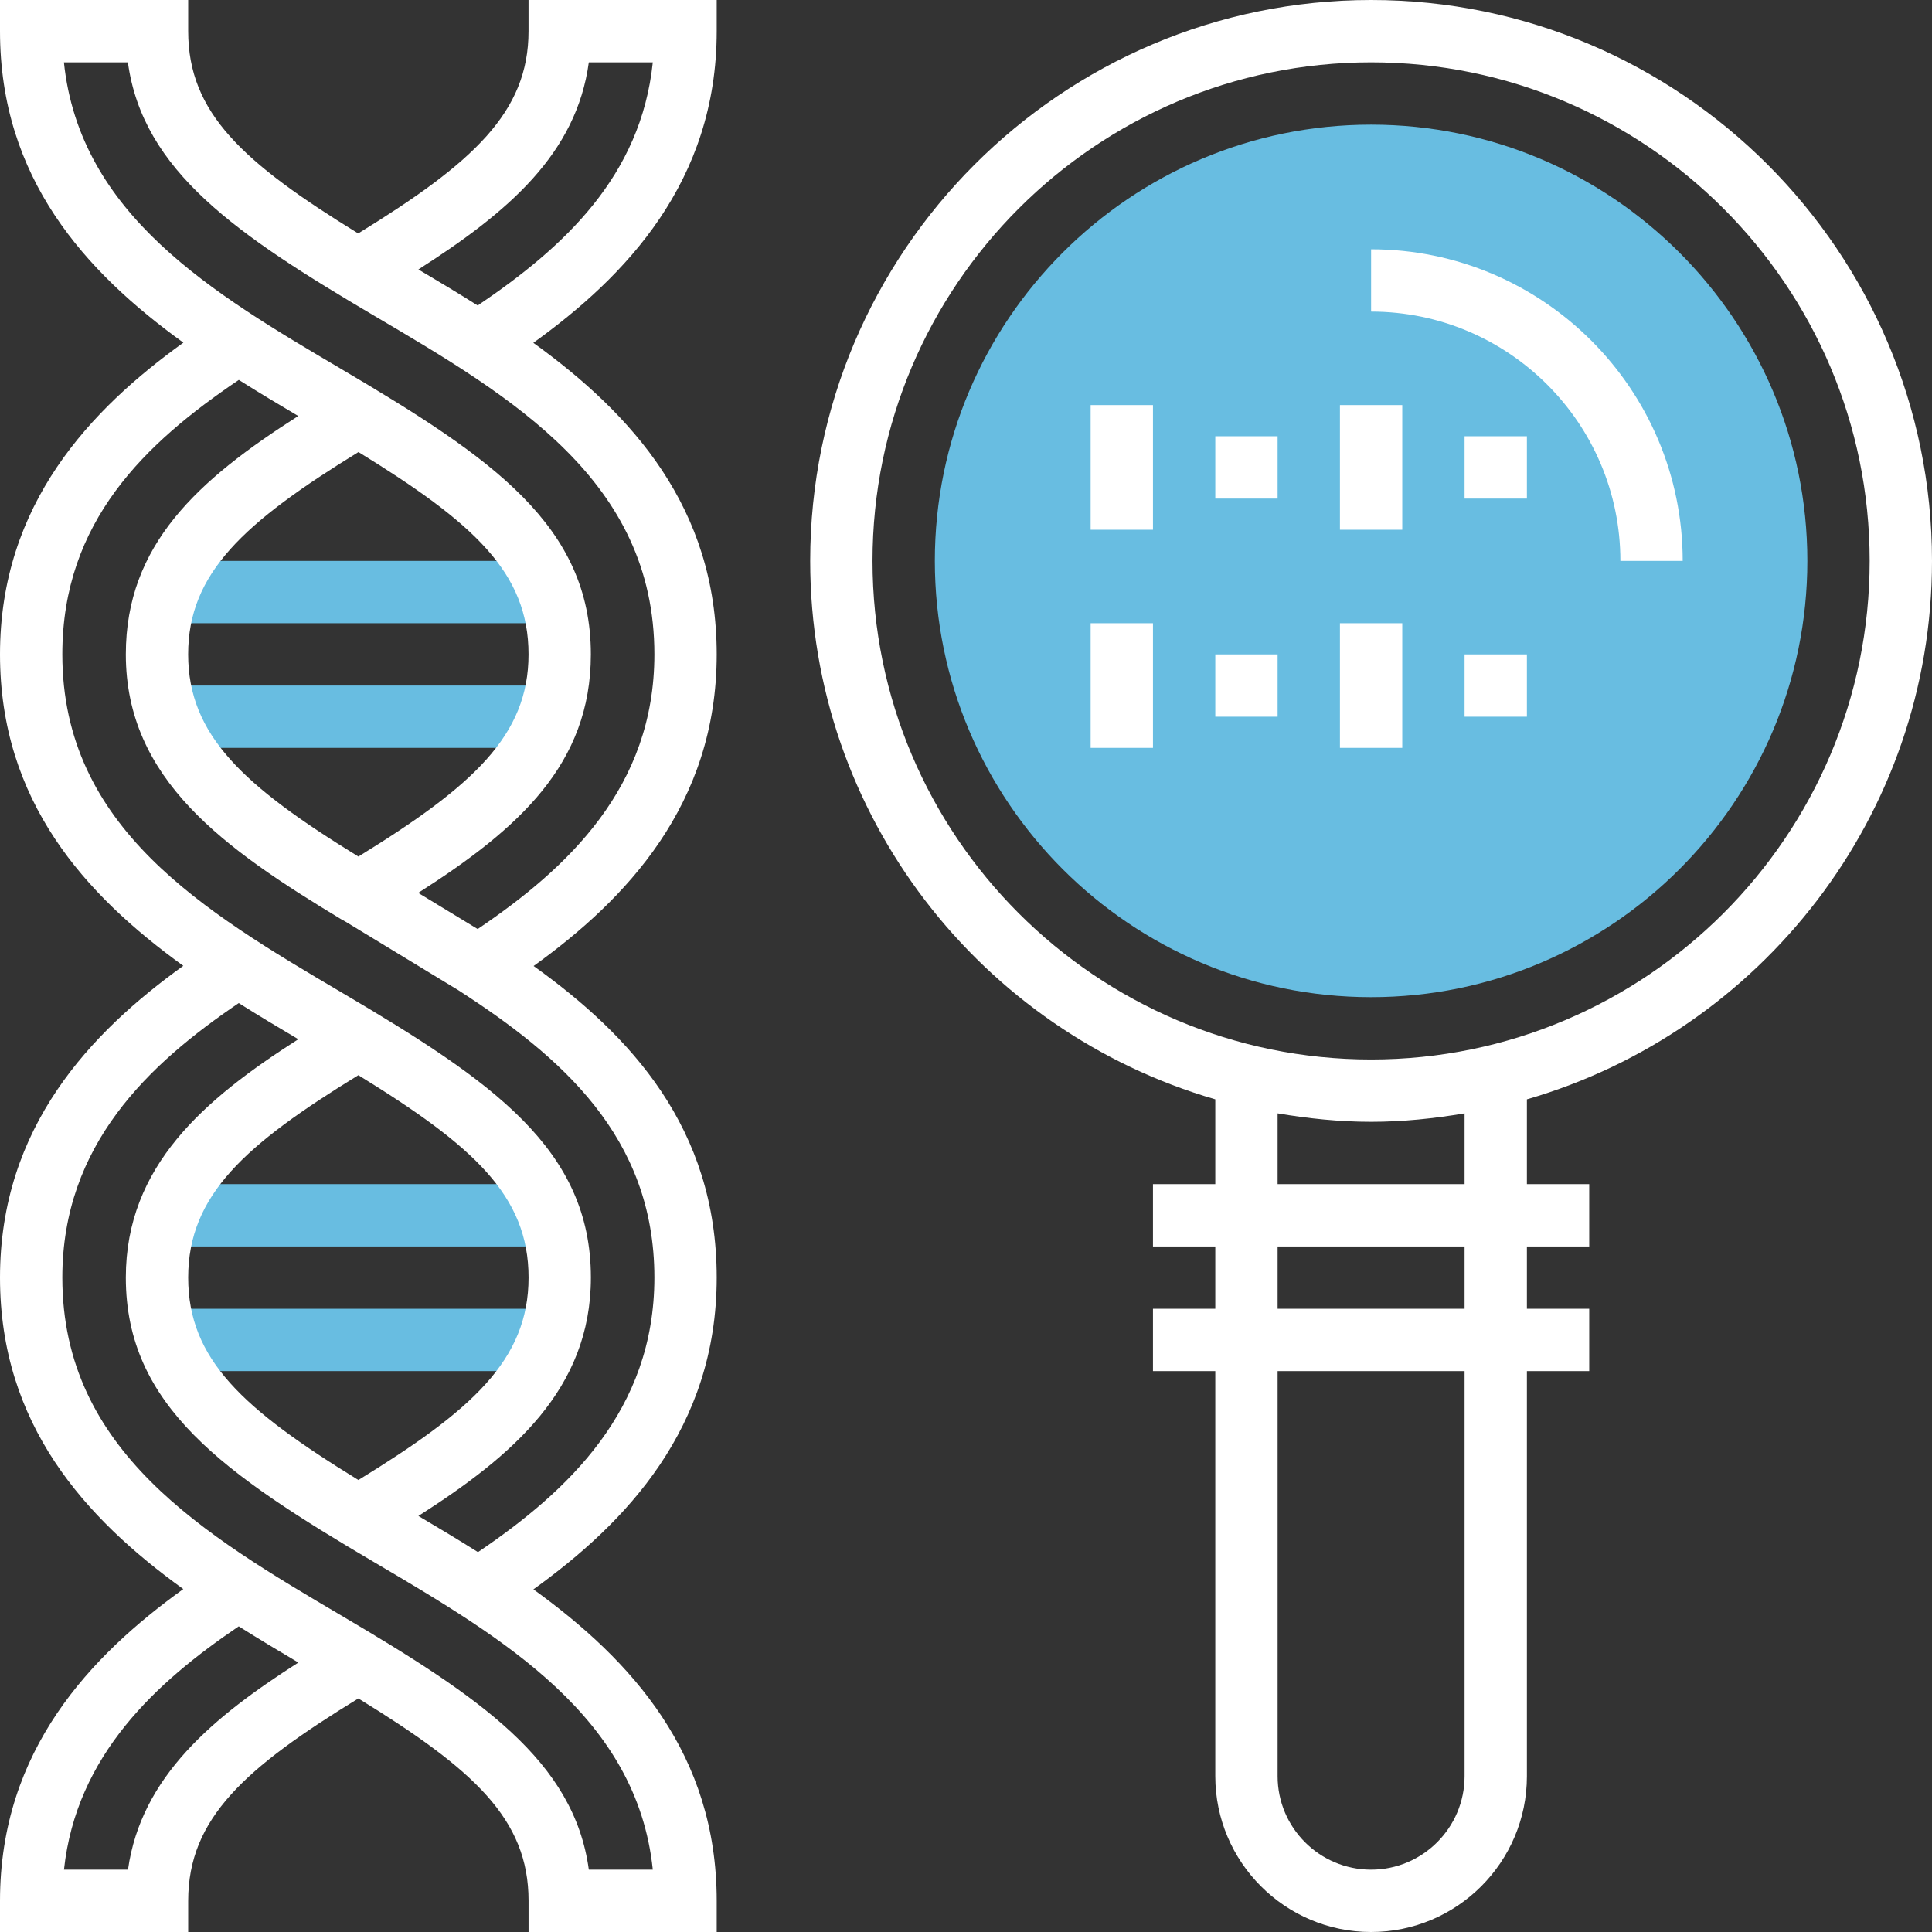 <?xml version="1.0" encoding="iso-8859-1"?>
<!-- Generator: Adobe Illustrator 19.0.0, SVG Export Plug-In . SVG Version: 6.00 Build 0)  -->
<svg version="1.1" id="Capa_1" xmlns="http://www.w3.org/2000/svg" xmlns:xlink="http://www.w3.org/1999/xlink" x="0px" y="0px"
	 viewBox="0 0 496 496" style="enable-background:new 0 0 496 496;" xml:space="preserve">
<rect x="0" y="0" width="496" height="496" fill="#333333" stroke="none"/>
<g>
	<path style="fill:#68bde1;" d="M352,256c-61.76,0-112-50.24-112-112S290.24,32,352,32s112,50.24,112,112S413.76,256,352,256z"/>
	<rect x="48" y="144" style="fill:#68bde1;" width="88" height="16"/>
	<rect x="48" y="176" style="fill:#68bde1;" width="88" height="16"/>
	<rect x="48" y="304" style="fill:#68bde1;" width="88" height="16"/>
	<rect x="48" y="336" style="fill:#68bde1;" width="88" height="16"/>
</g>
<path style="fill:#fff;" d="M496,144C496,64.6,431.4,0,352,0S208,64.6,208,144c0,65.512,44.016,120.84,104,138.232V304h-16v16h16v16h-16v16h16v104
	c0,22.056,17.944,40,40,40s40-17.944,40-40V352h16v-16h-16v-16h16v-16h-16v-21.768C451.984,264.84,496,209.512,496,144z M224,144
	c0-70.576,57.424-128,128-128s128,57.424,128,128s-57.424,128-128,128S224,214.576,224,144z M376,456c0,13.232-10.768,24-24,24
	s-24-10.768-24-24V352h48V456z M376,336h-48v-16h48V336z M376,304h-48v-18.168c7.824,1.32,15.808,2.168,24,2.168
	s16.176-0.848,24-2.168V304z"/>
<path style="fill:#fff;" d="M416,144h16c0-44.112-35.888-80-80-80v16C387.288,80,416,108.712,416,144z"/>
<rect style="fill:#fff;" x="280" y="104" width="16" height="32"/>
<rect style="fill:#fff;" x="344" y="104" width="16" height="32"/>
<rect style="fill:#fff;" x="280" y="160" width="16" height="32"/>
<rect style="fill:#fff;" x="344" y="160" width="16" height="32"/>
<path style="fill:#fff;" d="M135.688,8c0,20.824-14.248,33.8-43.728,51.928C62.376,41.728,48.312,28.984,48.312,8V0H0v8
	c0,37.688,21.808,61.728,47.08,79.968C23.44,104.976,0,129.28,0,167.984c0,37.688,21.792,61.728,47.056,79.968
	C23.432,264.952,0,289.256,0,327.992c0,37.688,21.792,61.736,47.056,79.968C23.432,424.96,0,449.256,0,488v8h48.312v-8
	c0-21.232,14.72-34.184,43.688-51.96c29.616,18.208,43.696,30.952,43.696,51.96v8H184v-8c0-37.688-21.792-61.728-47.056-79.968
	c23.624-17,47.056-41.304,47.056-80.04c0-38.488-22.256-62.248-47.008-79.992C160.6,231,184,206.696,184,167.984
	c0-37.688-21.808-61.728-47.08-79.968C160.56,71.008,184,46.704,184,8V0h-48.312V8z M32.856,480H16.424
	c3.168-29.416,23.672-48.12,44.872-62.472c5.152,3.248,10.288,6.328,15.304,9.296C54.84,440.728,36.24,456.024,32.856,480z
	 M167.592,480h-16.424c-3.816-27.96-28.008-44.296-63.36-65.144C52.496,394.048,16,372.528,16,327.992
	c0-34.104,22.232-54.856,45.296-70.472c5.144,3.248,10.28,6.32,15.288,9.28c-24.088,15.392-44.28,32.512-44.28,61.184
	c0,33.008,25.296,50.4,63.888,73.152C129.32,420.664,163.496,440.816,167.592,480z M92.008,379.96
	c-29.624-18.208-43.696-30.952-43.696-51.968c0-21.232,14.72-34.176,43.688-51.96c29.624,18.208,43.696,30.952,43.696,51.96
	C135.688,349.232,120.976,362.176,92.008,379.96z M168,327.992c0,34.104-22.232,54.856-45.296,70.48
	c-5.144-3.248-10.28-6.32-15.288-9.28c24.088-15.392,44.28-32.512,44.28-61.192c0-33-25.296-50.392-63.888-73.144
	C52.496,234.04,16,212.52,16,167.984c0-34.064,21.256-54.208,45.312-70.448c5.136,3.24,10.256,6.312,15.256,9.264
	c-25.76,16.44-44.264,33.032-44.264,61.184c0,32.08,25.168,49.856,55.568,68.184l0.024-0.04c0.296,0.2,0.608,0.392,0.944,0.568
	l28.856,17.536C143.832,271.12,168,291.744,168,327.992z M92.008,219.904c-29.464-18.12-43.704-31.096-43.704-51.92
	s14.248-33.8,43.728-51.928c29.592,18.192,43.656,30.936,43.656,51.928C135.688,188.808,121.456,201.784,92.008,219.904z
	 M168,167.984c0,34.136-22.28,54.904-45.368,70.528l-15.264-9.28c25.792-16.456,44.32-33.056,44.32-61.248
	c0-33-25.296-50.376-63.888-73.136C54.68,75.328,20.504,55.184,16.408,16h16.424c3.824,27.952,28.008,44.296,63.36,65.136
	C131.504,101.944,168,123.464,168,167.984z M167.592,16c-3.048,29.304-22.84,47.488-44.952,62.424
	c-5.128-3.232-10.232-6.296-15.224-9.248c23.216-14.824,40.56-29.76,43.752-53.176C151.168,16,167.592,16,167.592,16z"/>
<rect style="fill:#fff;" x="312" y="112" width="16" height="16"/>
<rect style="fill:#fff;" x="312" y="168" width="16" height="16"/>
<rect style="fill:#fff;" x="376" y="168" width="16" height="16"/>
<rect style="fill:#fff;" x="376" y="112" width="16" height="16"/>
<g>
</g>
<g>
</g>
<g>
</g>
<g>
</g>
<g>
</g>
<g>
</g>
<g>
</g>
<g>
</g>
<g>
</g>
<g>
</g>
<g>
</g>
<g>
</g>
<g>
</g>
<g>
</g>
<g>
</g>
</svg>
